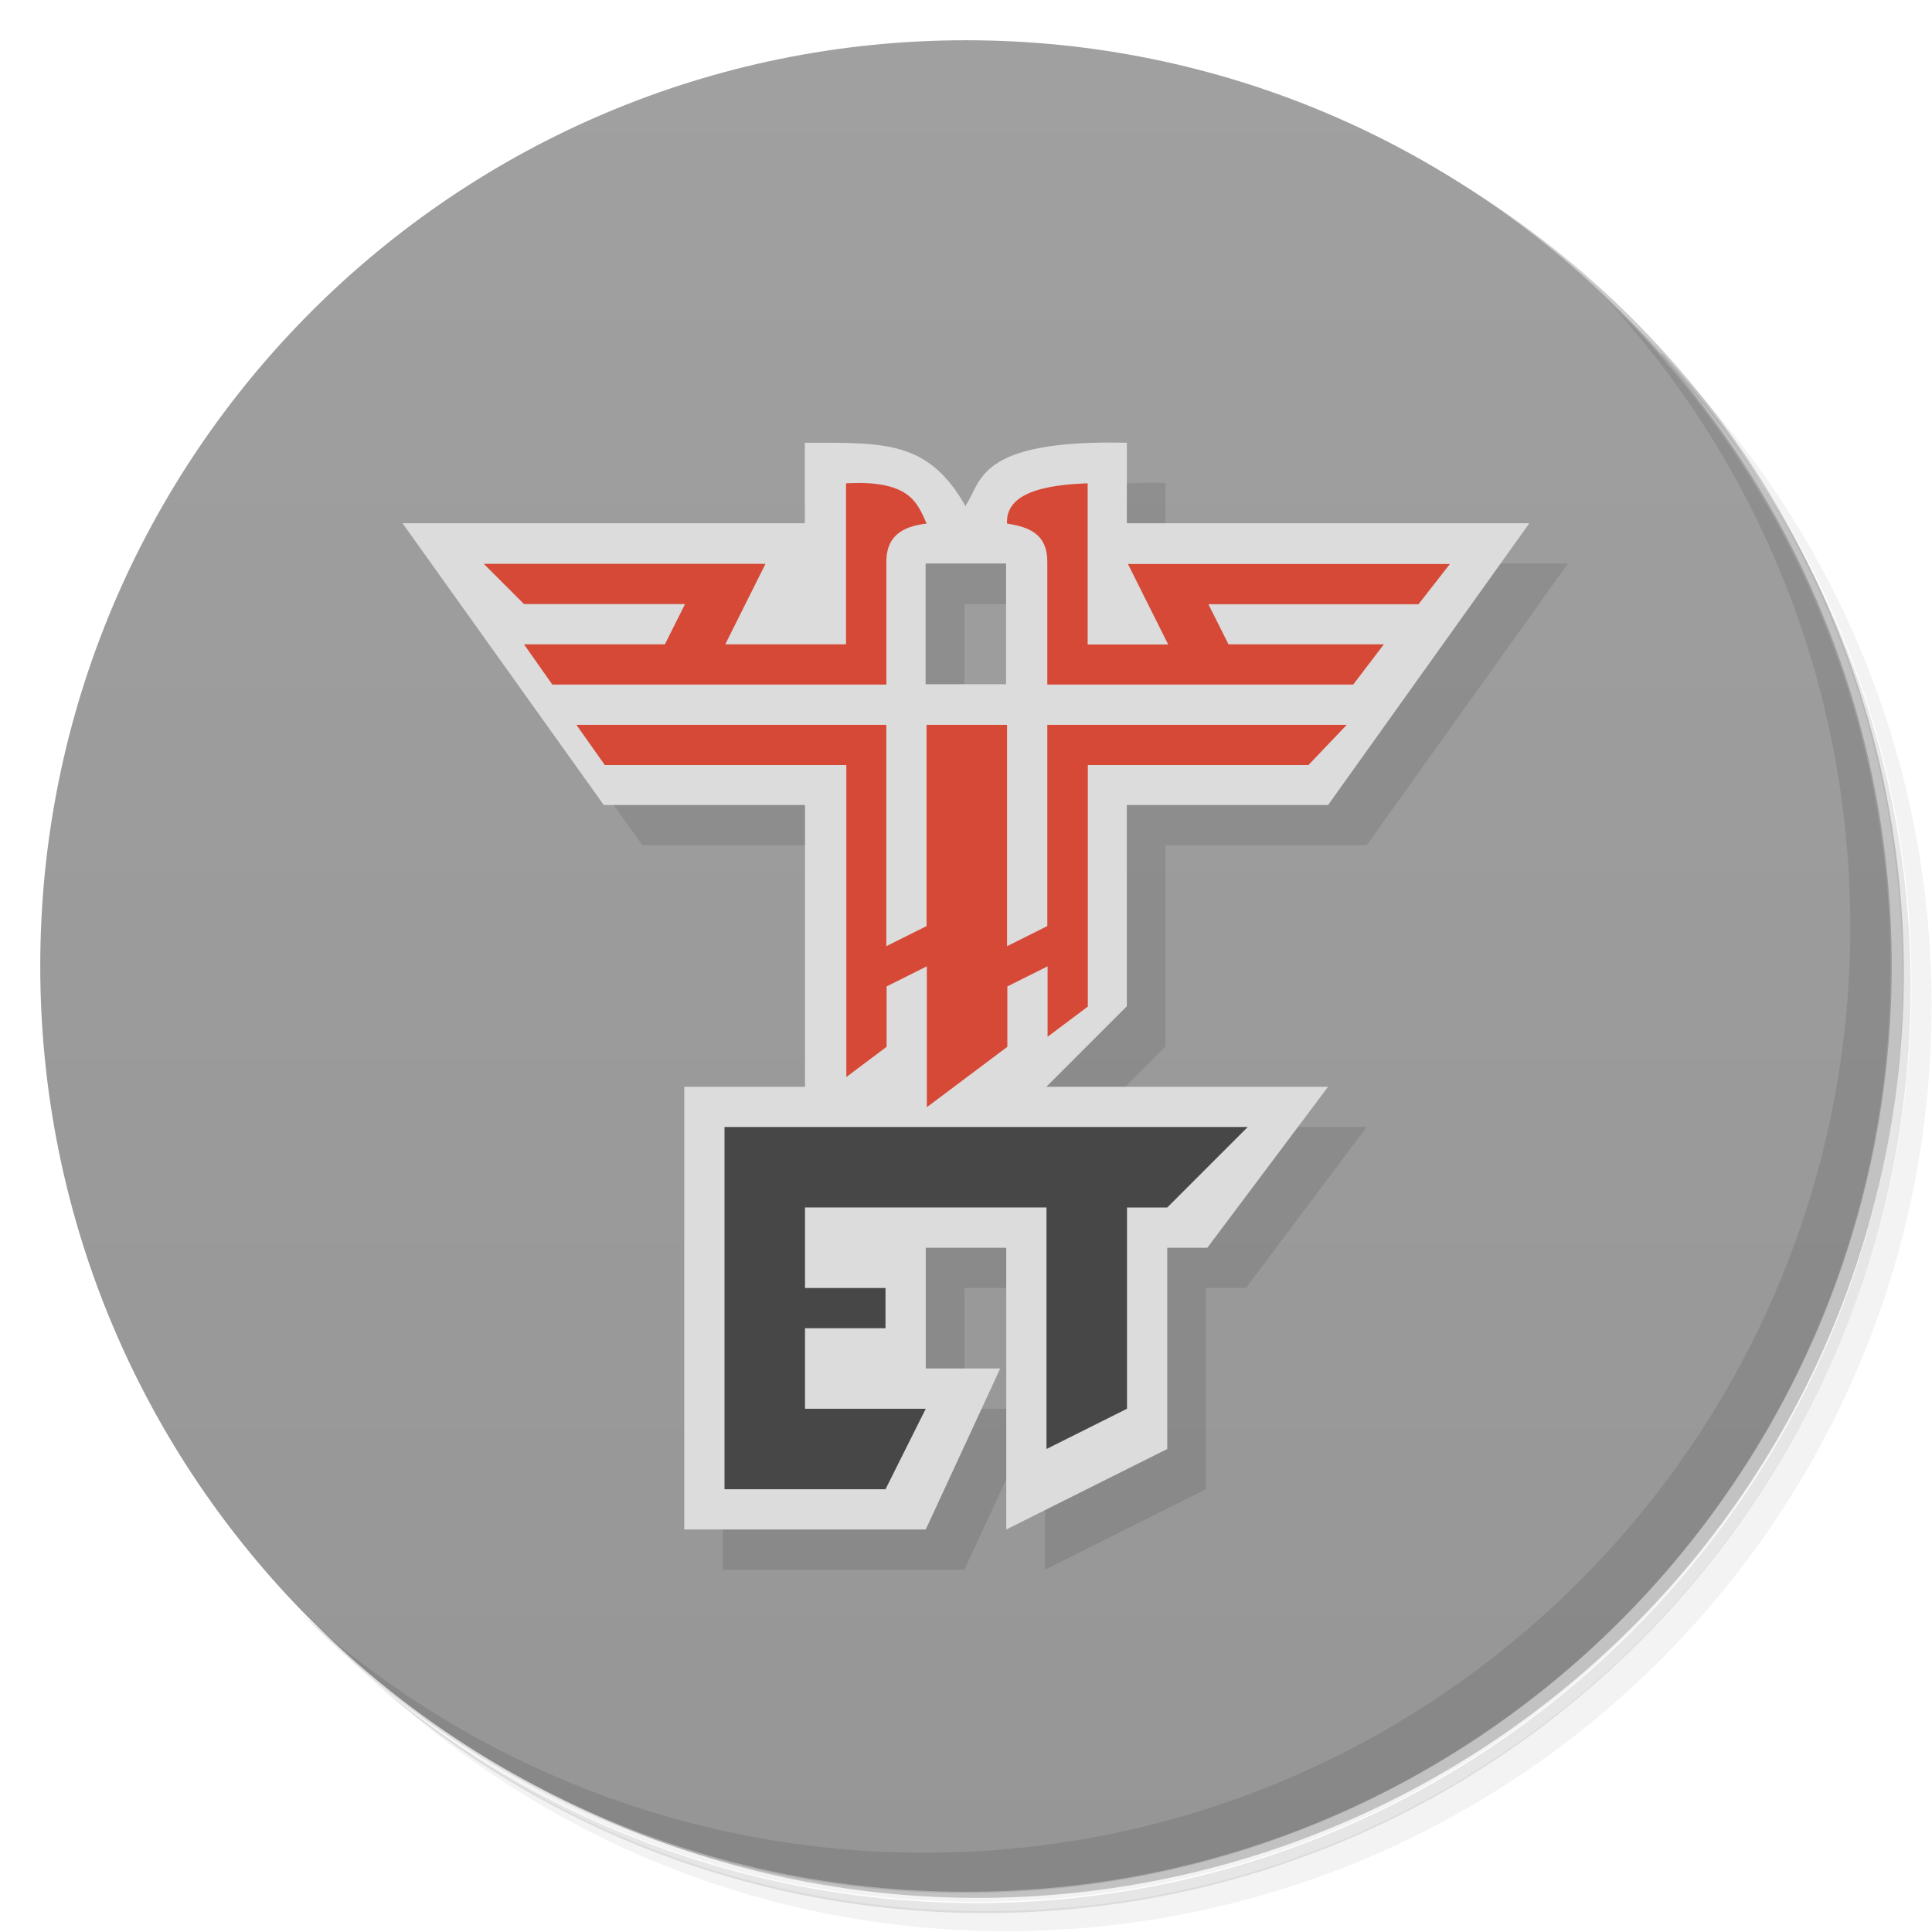 <svg version="1.1" viewBox="0 0 48 48" xmlns="http://www.w3.org/2000/svg">
 <defs>
  <linearGradient id="bg" x1="1" x2="47" gradientTransform="matrix(0 -1 1 0 -1.5e-6 48)" gradientUnits="userSpaceOnUse">
   <stop style="stop-color:#969696" offset="0"/>
   <stop style="stop-color:#a0a0a0" offset="1"/>
  </linearGradient>
 </defs>
 <path d="m36.3 5c5.86 4.06 9.69 10.8 9.69 18.5 0 12.4-10.1 22.5-22.5 22.5-7.67 0-14.4-3.83-18.5-9.69 1.04 1.82 2.31 3.5 3.78 4.97 4.08 3.71 9.51 5.97 15.5 5.97 12.7 0 23-10.3 23-23 0-5.95-2.26-11.4-5.97-15.5-1.47-1.48-3.15-2.74-4.97-3.78zm4.97 3.78c3.85 4.11 6.22 9.64 6.22 15.7 0 12.7-10.3 23-23 23-6.08 0-11.6-2.36-15.7-6.22 4.16 4.14 9.88 6.72 16.2 6.72 12.7 0 23-10.3 23-23 0-6.34-2.58-12.1-6.72-16.2z" style="opacity:.05"/>
 <path d="m41.3 8.78c3.71 4.08 5.97 9.51 5.97 15.5 0 12.7-10.3 23-23 23-5.95 0-11.4-2.26-15.5-5.97 4.11 3.85 9.64 6.22 15.7 6.22 12.7 0 23-10.3 23-23 0-6.08-2.36-11.6-6.22-15.7z" style="opacity:.1"/>
 <path d="m31.2 2.38c8.62 3.15 14.8 11.4 14.8 21.1 0 12.4-10.1 22.5-22.5 22.5-9.71 0-18-6.14-21.1-14.8a23 23 0 0 0 44.9-7 23 23 0 0 0-16-21.9z" style="opacity:.2"/>
 <path d="m24 1c12.7 0 23 10.3 23 23s-10.3 23-23 23-23-10.3-23-23 10.3-23 23-23z" style="fill:url(#bg)"/>
 <path d="m28.3 12c-3.08 0.049-2.97 1.02-3.34 1.55v0.039l-14 0.41 5 7h5v7h-3v11h6l1.85-4h-1.85v-3h2v7l4-2v-5h0.996l3-4h-7l2-2v-5h5l5-7h-10v-2c-0.234-0.005-0.453-0.007-0.658-0.004zm-2.34 3.01v3h-2v-3z" style="opacity:.1"/>
 <path d="m10 13 5 7h5v7h-3v11h6l1.85-4h-1.85v-3h2v7l4-2v-5h0.996l3-4h-7l2-2v-5h5l5-7h-10v-2c-3.75-0.086-3.6 0.984-4 1.55v1.45h1v3h-2v-3h1v-1.41c-0.93-1.65-2-1.59-4-1.59v2" style="fill:#dcdcdc"/>
 <path d="m26 36 2-1v-5h1l2-2h-13v9h4l1-2h-3v-2h2v-1h-2v-2h6" style="fill:#474747"/>
 <path d="m21.3 12c-0.089 9.2e-5 -0.182 0.003-0.281 0.008v4h-3l1-2h-7l1 1h4l-0.5 1h-3.5l0.703 1h8.3v-3c-0.023-0.691 0.402-0.93 1-1-0.223-0.49-0.389-1.01-1.72-1.01zm5.72 0.008c-1.5 0.047-2.03 0.426-2 1 0.547 0.086 1.02 0.254 1 1v3h7.6l0.762-1h-3.86l-0.5-0.996h5.22l0.781-1h-8l1 2h-2v-4zm-12.7 6 0.707 1h6v7.75l1-0.75v-1.5l1-0.5v3.5l2-1.5v-1.5l1-0.5v1.75l1-0.75v-6h5.48l0.953-1h-7.44v5l-1 0.5v-5.5h-2v5l-1 0.5v-5.5h-7.71z" style="fill:#d64936"/>
 <path d="m40 7.53c3.71 4.08 5.97 9.51 5.97 15.5 0 12.7-10.3 23-23 23-5.95 0-11.4-2.26-15.5-5.97 4.18 4.29 10 6.97 16.5 6.97 12.7 0 23-10.3 23-23 0-6.46-2.68-12.3-6.97-16.5z" style="opacity:.1"/>
</svg>
